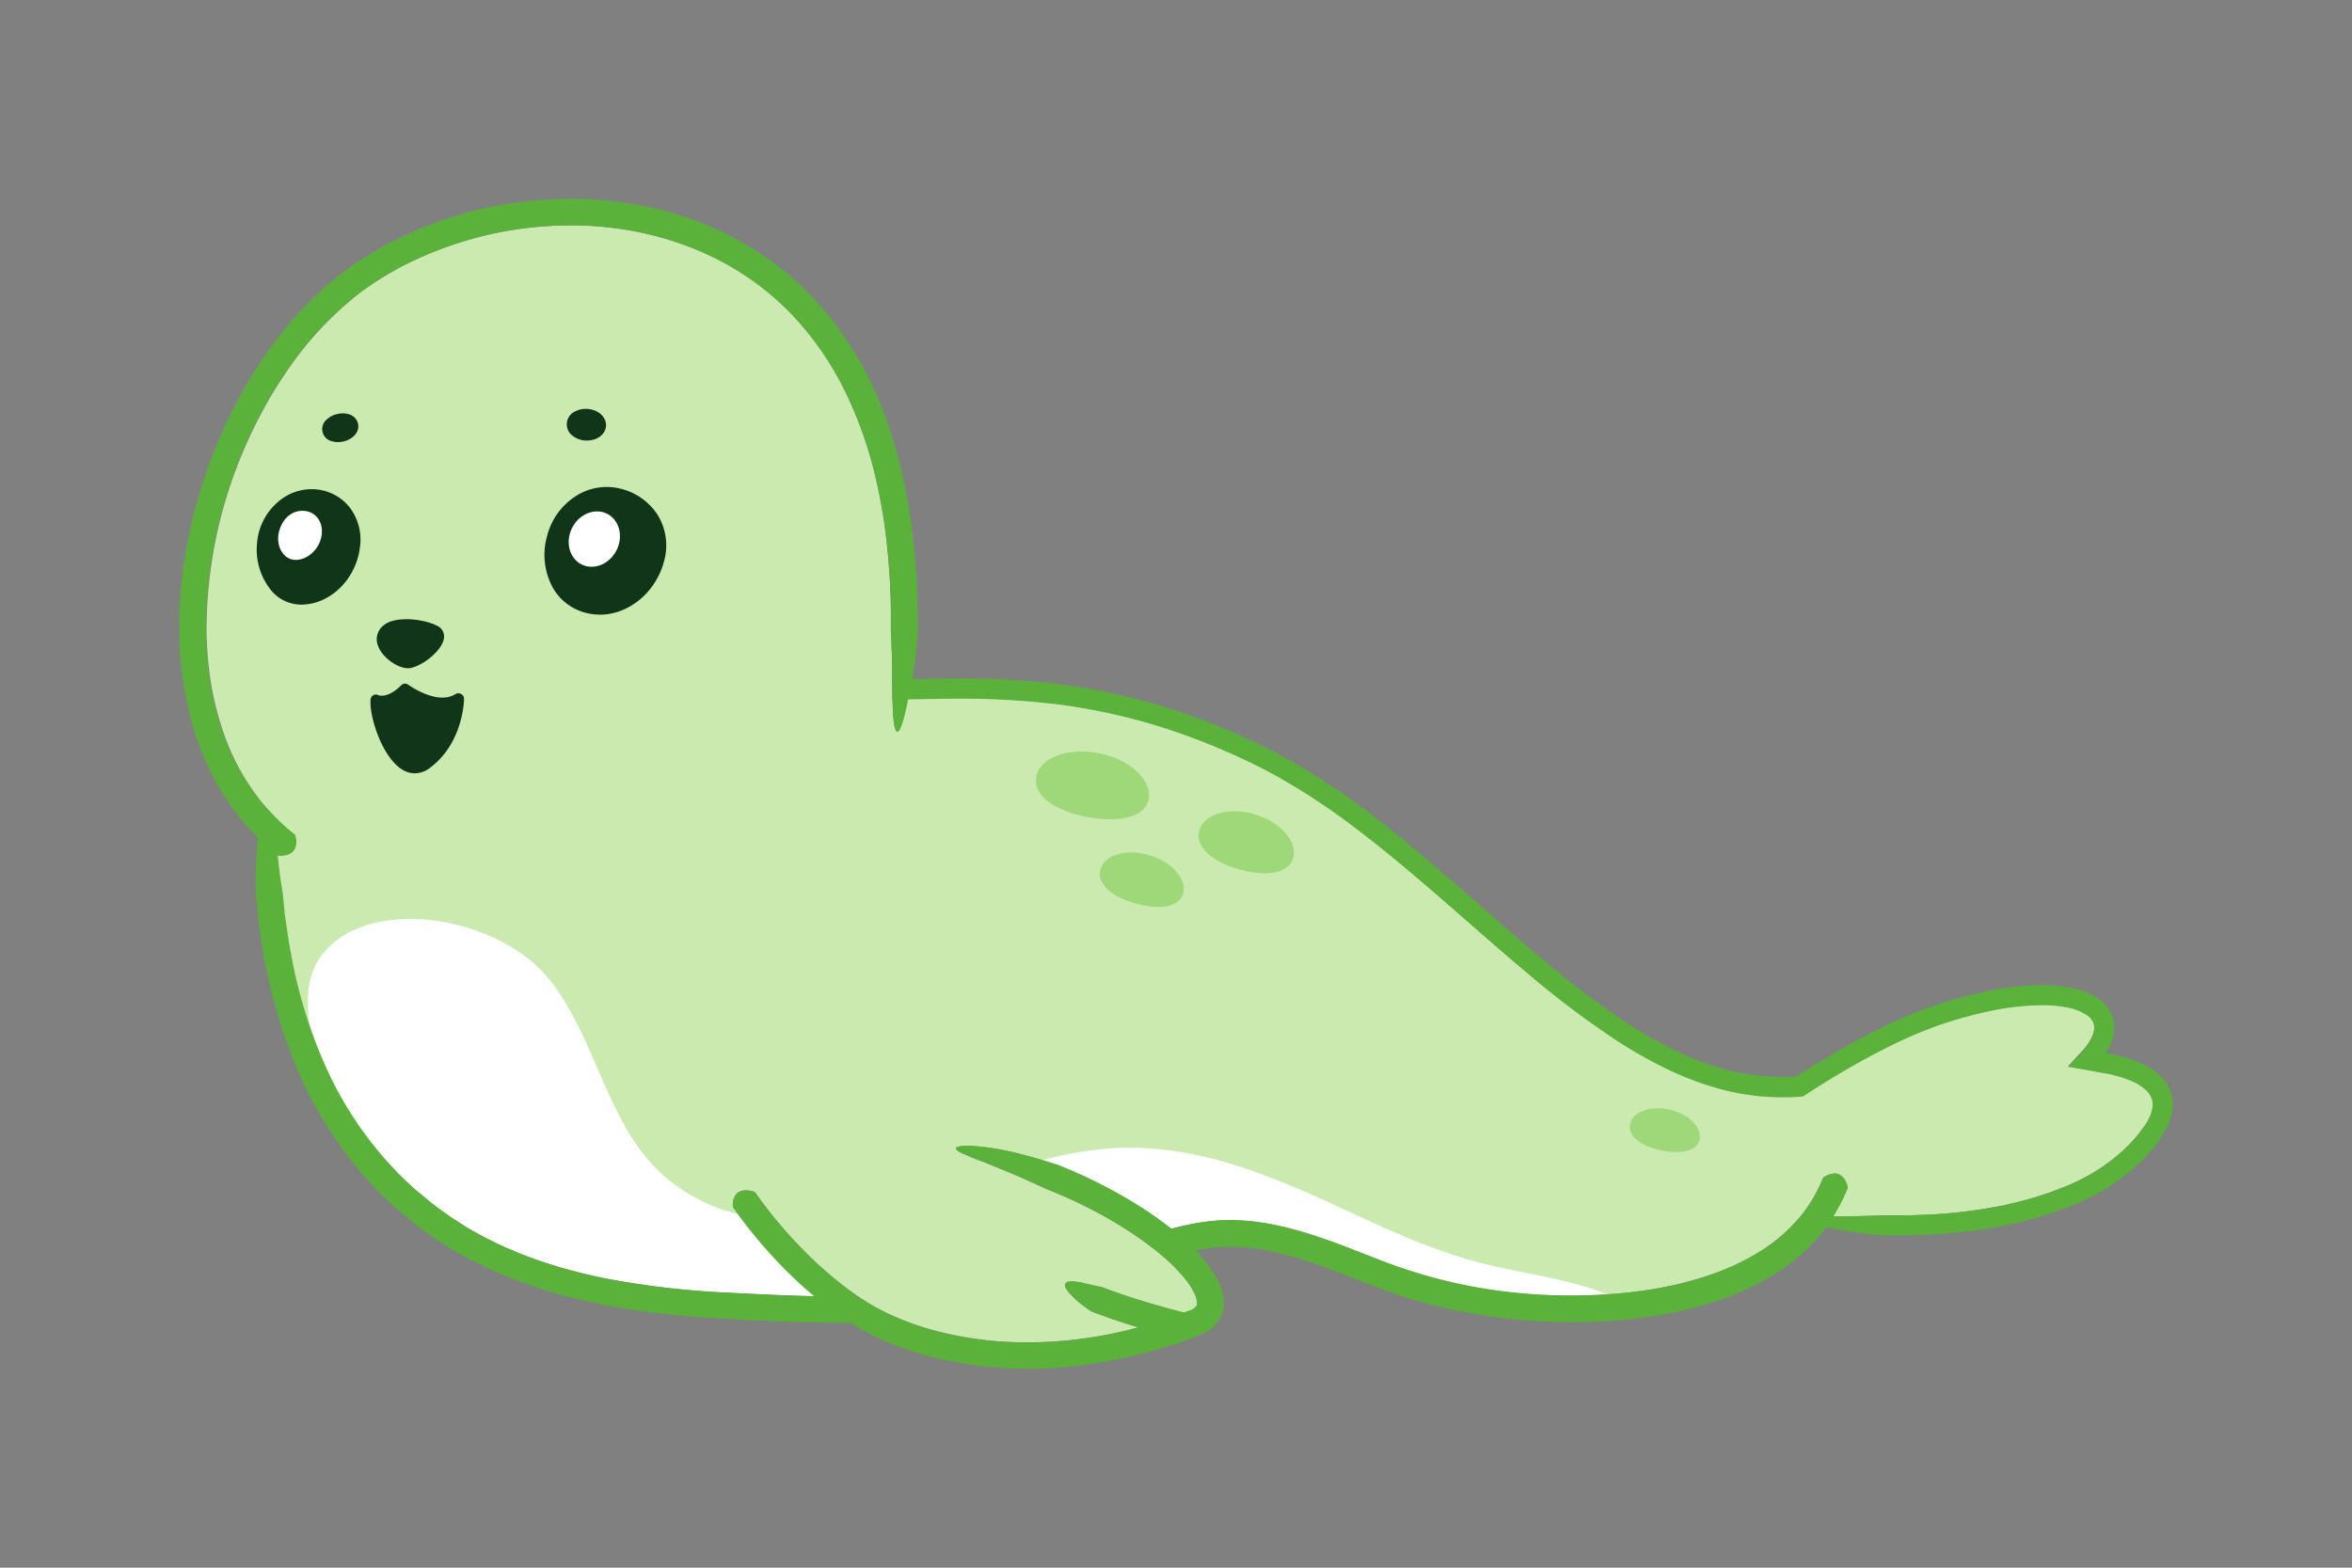 <svg xmlns="http://www.w3.org/2000/svg" viewBox="0 0 600 400"><rect x="0" y="0" width="600" height="400" fill="#808080" stroke="none"/><defs><style>.cls-1{fill:#cbeab0;}.cls-2{fill:#113519;}.cls-3{fill:#9ed879;}.cls-4{fill:#fff;}.cls-5{fill:#5bb23b;}</style></defs><g id="圖層_2" data-name="圖層 2"><path class="cls-1" d="M547.59,286.54a16.23,16.23,0,0,0,.94-1.86,7.24,7.24,0,0,0,.62-3.49c0-.13,0-.26-.06-.38l-.09-.36c0-.12-.09-.24-.13-.35s-.12-.25-.17-.37a5.63,5.63,0,0,0-1-1.38,11.38,11.38,0,0,0-3.26-2.24,26,26,0,0,0-4.17-1.53c-.73-.2-1.48-.39-2.24-.57l-1.15-.25-1.72-.33-4.83-.87-2.42-.42c-.68,0,0-.42.22-.71l.92-1c.9-1,1.86-2,2.67-2.92a9.15,9.15,0,0,0,.58-.72l.54-.73.12-.19,0-.08.09-.15.19-.32a7.51,7.51,0,0,0,.94-2.47,3.54,3.54,0,0,0-.21-2.07,4.53,4.53,0,0,0-1.45-1.73,13.69,13.69,0,0,0-5.51-2.16,34.07,34.07,0,0,0-6.6-.53,67.56,67.56,0,0,0-13.63,1.68c-2.26.49-4.52,1.06-6.76,1.71s-4.47,1.36-6.62,2.14a118.48,118.48,0,0,0-12.78,5.64c-4.18,2.12-8.29,4.43-12.33,6.84-2,1.21-4,2.44-6,3.72l-1.69,1.1-.38.25-.18.12a.26.26,0,0,1-.2.08l-.88.07-1.1.07-.93.07-.94,0c-.62,0-1.25.05-1.87,0a54.65,54.65,0,0,1-7.45-.52,58.48,58.48,0,0,1-7.3-1.43,78.14,78.14,0,0,1-13.83-5.1c-2.21-1.06-4.37-2.19-6.5-3.38s-4.19-2.46-6.23-3.76a234.78,234.78,0,0,1-23.07-17.35c-14.67-12.29-28.51-25.37-43.53-36.78a165.33,165.33,0,0,0-23.59-15.25,171.68,171.68,0,0,0-26-10.75,153.45,153.45,0,0,0-27.4-6,209.62,209.62,0,0,0-28.17-1.36l-9.43.16c-.08.34-.15.69-.22,1-.31,1.53-.6,2.78-.88,3.79a18.54,18.54,0,0,1-.77,2.33c-.46,1.11-.84,1.37-1.14,1-.59-.71-.84-3.87-.94-7.67,0,.08,0-.08-.05-.42,0-.84,0-2.79-.05-5.1,0-1,0-2.14,0-3.25s0-2.31-.08-3.4-.06-2.11-.11-3l-.13-2.92V157.6c0-.53,0-1.07,0-1.6l-.05-2.87-.12-3.08c0-1-.11-2.05-.17-3.07-.25-4.1-.64-8.19-1.18-12.24s-1.28-8.08-2.19-12.05a103.05,103.05,0,0,0-8-22.9A78.7,78.7,0,0,0,201.9,80.13,71.37,71.37,0,0,0,182.68,66a80.33,80.33,0,0,0-22.83-7.34,89.55,89.55,0,0,0-12-1.14c-1,0-2-.06-3,0l-3,.06-3,.17c-1,.06-2,.19-3,.27a93,93,0,0,0-23.49,5.58,90.67,90.67,0,0,0-11,5l-2.62,1.5c-.87.52-1.71,1.06-2.56,1.59l-.64.4-.62.43-1.23.84c-.8.59-1.62,1.16-2.4,1.78a86.34,86.34,0,0,0-16.6,17.42,114.19,114.19,0,0,0-12,21.13,116.64,116.64,0,0,0-10,47.35,91.17,91.17,0,0,0,.94,12,75.65,75.65,0,0,0,2.68,11.69A59.61,59.61,0,0,0,67,205l.42.51c.76.89,1.55,1.75,2.36,2.59A51.49,51.49,0,0,0,75,212.85a.5.5,0,0,1,.23.38,4.65,4.65,0,0,1,0,3.09c-.42,1.05-1.46,2-3.85,2a2.18,2.18,0,0,1-.61-.12h0c0,.16,0,.32,0,.48.11,1.15.25,2.3.39,3.37s.25,2.09.38,2.95l.29,2.09.13.8.31,3.18.18,1.59,0,.39.13,1.14.27,1.94c.17,1.3.37,2.58.58,3.87s.45,2.57.68,3.85a123.87,123.87,0,0,0,9.34,29.61A93.81,93.81,0,0,0,101,298.8c.89.92,1.83,1.8,2.73,2.71s1.9,1.73,2.86,2.58c2,1.6,3.92,3.31,6,4.75l1.56,1.12.78.56.82.51,3.25,2.06c1.1.66,2.24,1.26,3.36,1.89.57.31,1.12.63,1.69.92l1.74.84,1.74.85.87.42c.29.14.59.25.89.38l3.56,1.5c.59.27,1.21.46,1.81.69l1.83.66,1.82.66,1.85.58,1.86.59c.62.19,1.23.39,1.86.55l3.76,1c.63.18,1.27.31,1.9.46l1.91.43,1.9.43,1.92.37a219.54,219.54,0,0,0,31.27,3.52c7.08.37,14.14.7,21.19.87q-2.56-2.15-5-4.44a123.09,123.09,0,0,1-8.54-9,112.33,112.33,0,0,1-7.12-9.18.6.6,0,0,1-.12-.47,4.29,4.29,0,0,1,.93-3c.79-.81,2.11-1.21,4.27-.62a1.94,1.94,0,0,1,.52.26,103.48,103.48,0,0,0,6.68,8.62,115.48,115.48,0,0,0,8.2,8.65,99.88,99.88,0,0,0,9.08,7.63l2.33,1.69.06,0c.8.53,1.59,1.07,2.42,1.56s1.66,1,2.5,1.44l1.29.66c.43.22.86.44,1.31.64,1.59.76,3.23,1.45,4.89,2.08,2,.76,4,1.43,6.06,2a90.11,90.11,0,0,0,23.37,3.27,108,108,0,0,0,23.63-2.39q3-.63,5.91-1.43l-1-.31c-2.75-.85-5.48-1.77-7.52-2.5L279.4,335l-.93-.37s-.82-.51-1.88-1.28c-.53-.4-1.12-.87-1.7-1.35a20.3,20.3,0,0,1-1.62-1.58,7.23,7.23,0,0,1-1-1.14,3.92,3.92,0,0,1-.49-.9.89.89,0,0,1,.19-1.08,2.07,2.07,0,0,1,1.25-.34,10.43,10.43,0,0,1,1.82.16c-.05-.06.31,0,.87.14l1,.24,1.16.26,1.15.26,1,.22,1,.21s.31.13.86.33,1.34.51,2.3.84c1.91.69,4.49,1.55,7.12,2.35s5.28,1.55,7.3,2.1c1.61.43,2.8.74,3.26.85l1-.37.35-.13.31-.13c.14-.07.31-.12.44-.2a2.62,2.62,0,0,0,1-.8,1.49,1.49,0,0,0,.2-1,5.61,5.61,0,0,0-.46-1.83,18.15,18.15,0,0,0-2.74-4.34,44.2,44.2,0,0,0-4.93-5.05c-1.1-1-2.25-1.91-3.42-2.82-1-.75-1.95-1.47-2.95-2.17-2.22-1.57-4.52-3-6.88-4.43a117.83,117.83,0,0,0-10.58-5.51l-.68-.31-.53-.23-.37-.17-.74-.32-1.48-.64c-1-.41-2-.82-3-1.21,0,0-2.28-1.1-5.41-2.49s-7.14-3-10.5-4.37a57.76,57.76,0,0,1-5.79-2.39c-1-.57-1.29-1-.91-1.23.75-.52,4-.52,7.83,0a65.48,65.48,0,0,1,8.83,1.78c4.63,1.14,9.26,2.7,9.26,2.7,1,.42,2.07.84,3.09,1.28.51.21,1,.44,1.53.66l.38.17.47.21.71.32c.94.43,1.87.88,2.8,1.32,3.71,1.82,7.35,3.8,10.88,6a93,93,0,0,1,9,6.29c1.38-.38,2.77-.72,4.17-1a57.47,57.47,0,0,1,8.45-1.16,56.52,56.52,0,0,1,8.55.32,74.92,74.92,0,0,1,8.27,1.54c2.7.68,5.33,1.47,7.93,2.33s5.14,1.81,7.66,2.77l7.47,2.91c1.23.47,2.47,1,3.68,1.39l1.82.67c.62.22,1.23.41,1.85.62a129.55,129.55,0,0,0,15,4,138.05,138.05,0,0,0,31,2.6c1.3-.05,2.6-.08,3.9-.17s2.6-.14,3.89-.25c2.58-.22,5.16-.52,7.71-.91a93.45,93.45,0,0,0,15-3.51,71.6,71.6,0,0,0,7.11-2.75,56.42,56.42,0,0,0,6.65-3.56,42.47,42.47,0,0,0,11-9.75,37.31,37.31,0,0,0,5.09-8.91c.05-.14.07-.2.29-.32a4.77,4.77,0,0,1,2.93-.93c1.13.1,2.32.79,3,3.1a2.4,2.4,0,0,1,.06.64,45.46,45.46,0,0,1-3.69,7.22c1.11,0,3.51,0,6-.08l4.8-.13,2.19-.09,1.5,0h4.09c1.6,0,3.21-.07,4.81-.14a126,126,0,0,0,19-2.2l1.17-.22,1.16-.27,2.32-.54c.77-.18,1.53-.41,2.3-.62s1.53-.4,2.28-.64l2.26-.74,1.13-.37c.38-.12.74-.27,1.11-.41,1.47-.57,3-1.1,4.39-1.74a47.44,47.44,0,0,0,15.24-10.36,34.8,34.8,0,0,0,2.94-3.49A19.16,19.16,0,0,0,547.59,286.54Z"/><path class="cls-2" d="M167.71,131.3a15.61,15.61,0,0,0-9.41-6.61,14.53,14.53,0,0,0-11.67,2.06,17.08,17.08,0,0,0-7.09,10.1,17.46,17.46,0,0,0,1.74,13.54,13.51,13.51,0,0,0,9,6.16,14,14,0,0,0,2.8.28c7.29,0,14.29-5.67,16.35-13.75A14.81,14.81,0,0,0,167.71,131.3Z"/><path class="cls-2" d="M80.6,124.86A13,13,0,0,0,71,128a15.39,15.39,0,0,0-5.41,10.42,16.55,16.55,0,0,0,3.75,12.42,10,10,0,0,0,7.5,3.43h0c7.26,0,13.81-6.27,14.93-14.29a13.63,13.63,0,0,0-2.56-10.51A12.36,12.36,0,0,0,80.6,124.86Z"/><path class="cls-2" d="M104,170.5l.33,0c3.18-.36,8.32-4.31,8.9-7.51a3,3,0,0,0-1.69-3.31c-3.8-1.92-10.67-2.46-13.49-.26h0a4.49,4.49,0,0,0-1.55,5.52C97.71,168,101.6,170.5,104,170.5Z"/><path class="cls-2" d="M117.63,177.08a1.38,1.38,0,0,0-1.4,0c-4.71,3-12-2.32-12.09-2.37a1.37,1.37,0,0,0-1.78.13c-3.53,3.52-5.78,2.56-5.84,2.54a1.32,1.32,0,0,0-1.29,0,1.36,1.36,0,0,0-.7,1.12c-.37,4.26,3,15,8.32,18a6,6,0,0,0,3,.81,6.38,6.38,0,0,0,3.83-1.39c8.48-6.32,8.7-17.19,8.7-17.65A1.36,1.36,0,0,0,117.63,177.08Z"/><path class="cls-2" d="M146.2,111.29a6,6,0,0,0,3.13,1.11h.43c2.61,0,4.69-1.57,4.83-3.71h0c.15-2.25-1.93-4.17-4.73-4.35a5.84,5.84,0,0,0-3.24.68,3.62,3.62,0,0,0-.42,6.26Z"/><path class="cls-2" d="M84.76,112.61a5.09,5.09,0,0,0,1.43.2,6.37,6.37,0,0,0,1.48-.18c2.57-.63,4.14-2.6,3.65-4.59a3.33,3.33,0,0,0-2.45-2.38,5.73,5.73,0,0,0-2.91,0A5.67,5.67,0,0,0,83.39,107a3.19,3.19,0,0,0,1.37,5.61Z"/><path class="cls-3" d="M293,204c1-4.85-4.57-10.13-12.48-11.77s-15.13,1-16.14,5.82,4.45,8.63,12.35,10.28S292,208.86,293,204Z"/><path class="cls-3" d="M320.2,207.81c-6.59-2-13-.22-14.23,4s3.08,7.87,9.67,9.87,12.95,1.53,14.22-2.65S326.8,209.8,320.2,207.81Z"/><path class="cls-3" d="M293.29,218.23c-5.81-1.76-11.42-.19-12.54,3.49s2.71,6.94,8.52,8.69,11.41,1.36,12.52-2.33S299.1,220,293.29,218.23Z"/><path class="cls-3" d="M426,283.15c-4.89-1.12-9.43.48-10.15,3.58s2.62,5.57,7.51,6.7,9.49.49,10.2-2.62S430.87,284.28,426,283.15Z"/><path class="cls-4" d="M194.21,317.26c-2.05-2.4-4-4.87-5.88-7.45a45.47,45.47,0,0,1-17.48-8.55c-15.95-12.55-18.33-36.21-30.94-51.61-13.23-16.16-46.57-21.57-58.16-5.49-3.71,5.14-3.55,11.81-2.68,18a115.14,115.14,0,0,0,4.54,11.29A93.81,93.81,0,0,0,101,298.8c.89.92,1.83,1.8,2.73,2.71s1.9,1.73,2.86,2.58c2,1.6,3.92,3.31,6,4.75l1.56,1.12.78.56.82.51,3.25,2.06c1.1.66,2.24,1.26,3.36,1.89.57.31,1.12.63,1.69.92l1.74.84,1.74.85.87.42c.29.14.59.25.89.38l3.56,1.5c.59.27,1.21.46,1.81.69l1.83.66,1.82.66,1.85.58,1.86.59c.62.19,1.23.39,1.86.55l3.76,1c.63.18,1.27.31,1.9.46l1.91.43,1.9.43,1.92.37a219.7,219.7,0,0,0,31.27,3.52c7.08.37,14.14.7,21.19.87q-2.56-2.15-5-4.44A123.09,123.09,0,0,1,194.21,317.26Z"/><path class="cls-4" d="M380,322.8c-11.37-2.68-22.12-7.27-32.68-12.17-21-9.75-41.85-19.61-65.68-17.49A100.72,100.72,0,0,0,265.88,296c2.35.7,4,1.27,4,1.27,1,.42,2.07.84,3.09,1.28.51.21,1,.44,1.53.66l.38.17.47.21.71.32c.94.43,1.87.88,2.8,1.32,3.71,1.82,7.35,3.8,10.88,6a93,93,0,0,1,9,6.29c1.38-.38,2.77-.72,4.17-1a57.47,57.47,0,0,1,8.45-1.16,56.52,56.52,0,0,1,8.55.32,74.92,74.92,0,0,1,8.27,1.54c2.7.68,5.33,1.47,7.93,2.33s5.14,1.81,7.66,2.77l7.47,2.91c1.23.47,2.47,1,3.68,1.39l1.82.67c.62.22,1.23.41,1.85.62a129.55,129.55,0,0,0,15,4,138.05,138.05,0,0,0,31,2.6c1.3-.05,2.6-.08,3.9-.17l1.48-.08C400.47,326.44,390,325.17,380,322.8Z"/><path class="cls-4" d="M148.31,144c3.12,1.59,7.13,0,8.95-3.56s.76-7.75-2.36-9.34-7.12,0-8.94,3.56S145.19,142.36,148.31,144Z"/><path class="cls-4" d="M81.88,137.38c.93-3.42-.84-6.43-3.68-6.95-3.34-.61-6.09,1.67-7,5.1s.79,6.9,3.65,7.29S81,140.8,81.88,137.38Z"/><path class="cls-5" d="M553.85,278.93c-.1-.29-.2-.57-.31-.84s-.24-.52-.37-.78-.28-.49-.43-.73-.31-.47-.48-.7a14.41,14.41,0,0,0-4.8-3.93,28.9,28.9,0,0,0-5.25-2.1q-1.32-.39-2.64-.69l-1.31-.3-1-.2h-.06l.21-.33.27-.46a12.64,12.64,0,0,0,1.54-4.17,9.07,9.07,0,0,0,.08-2.45,8.53,8.53,0,0,0-.66-2.47,9.53,9.53,0,0,0-3-3.73,15.1,15.1,0,0,0-3.77-2,24.06,24.06,0,0,0-3.85-1.07,39.53,39.53,0,0,0-7.61-.62,72.23,72.23,0,0,0-14.67,1.79c-2.38.52-4.75,1.12-7.08,1.79s-4.64,1.41-7,2.25A125.47,125.47,0,0,0,478.37,263c-4.31,2.18-8.51,4.54-12.64,7-2.06,1.23-4.11,2.49-6.14,3.8l-1.3.85h0l-.69.05-.85.06-.84,0c-.57,0-1.14.05-1.7,0a49.78,49.78,0,0,1-6.79-.48A53.75,53.75,0,0,1,440.7,273c-8.86-2.29-17.23-6.55-25.08-11.59a228,228,0,0,1-22.55-17c-14.52-12.16-28.41-25.29-43.73-36.94A170.63,170.63,0,0,0,325,191.82a177.67,177.67,0,0,0-26.76-11.09A158.56,158.56,0,0,0,270,174.54a212.87,212.87,0,0,0-28.84-1.4l-8.45.14c.3-1.87.56-3.72.77-5.38s.38-3.29.47-4.39.15-1.75.15-1.75c0-1.12,0-2.24,0-3.36v-1.68l-.09-4.07a173.72,173.72,0,0,0-2.64-25.88c-.81-4.29-1.8-8.54-3-12.75a104.57,104.57,0,0,0-4.42-12.4,94.74,94.74,0,0,0-6-11.77c-.59-.93-1.15-1.89-1.77-2.8l-1.89-2.74-2-2.66c-.68-.88-1.41-1.71-2.12-2.57a76.84,76.84,0,0,0-20.4-17,83.43,83.43,0,0,0-12-5.66c-1-.37-2.08-.78-3.14-1.11l-3.16-1-3.21-.86c-1.07-.27-2.15-.49-3.23-.74A97,97,0,0,0,138.57,51,97.43,97.43,0,0,0,89.21,68.19,89.8,89.8,0,0,0,70.44,86.81a118.67,118.67,0,0,0-13.36,22.57,129.29,129.29,0,0,0-8.37,24.8,117.07,117.07,0,0,0-3,26.08,89.36,89.36,0,0,0,3.82,26.16,68.63,68.63,0,0,0,5.14,12.36,61.61,61.61,0,0,0,7.57,11.14c1.11,1.31,2.29,2.58,3.52,3.79-.25,2.63-.41,5.34-.48,7.68-.06,1.77-.08,3.32-.07,4.42s0,1.76,0,1.76l.32,3.36c0,.56.12,1.12.19,1.68l.09.84,0,.42.18,1.48.28,2.05a141.18,141.18,0,0,0,8.24,32.21,104.43,104.43,0,0,0,17,28.86,93,93,0,0,0,11.94,11.87c1.1.88,2.16,1.8,3.28,2.65l3.42,2.46.86.62.89.57,1.78,1.12,1.78,1.13c.59.38,1.22.69,1.83,1,1.23.67,2.45,1.37,3.69,2l3.78,1.84.95.45,1,.41,1.93.82,1.93.81c.65.27,1.31.49,2,.73a123.82,123.82,0,0,0,16,4.79,162.76,162.76,0,0,0,16.32,2.94c5.46.76,10.94,1.22,16.41,1.58l4.1.25,4.07.21c2.71.13,5.43.27,8.15.37,5.44.23,10.9.4,16.37.44h3l.53.32,1.36.84,1.4.77.7.39.7.36,1.42.73a78.45,78.45,0,0,0,11.79,4.52,96.33,96.33,0,0,0,24.68,3.72,112.72,112.72,0,0,0,24.74-2.18,123.91,123.91,0,0,0,12-3l3-.94,2.92-1c1-.33,1.94-.72,2.9-1.09l.73-.27.36-.14.47-.21.47-.21.47-.26a7.42,7.42,0,0,0,.95-.59,10.14,10.14,0,0,0,.92-.73,10.48,10.48,0,0,0,.86-.9,8.32,8.32,0,0,0,1.3-2.26,9,9,0,0,0,.38-4.75,14.37,14.37,0,0,0-1.25-3.75,23.64,23.64,0,0,0-1.8-3,38.48,38.48,0,0,0-4-4.85c1.44-.29,2.88-.52,4.32-.71a45.91,45.91,0,0,1,7.51-.15,58,58,0,0,1,7.57,1.1,108.81,108.81,0,0,1,15.06,4.6c2.5.93,5,1.93,7.53,2.91l3.82,1.48c1.28.49,2.6,1,3.91,1.44a131.92,131.92,0,0,0,16.06,4.49,146.09,146.09,0,0,0,33.09,3.11c1.39-.05,2.77-.08,4.16-.15s2.76-.14,4.15-.25q4.17-.31,8.31-.91a102.23,102.23,0,0,0,16.39-3.73,69.84,69.84,0,0,0,15.53-7,49.2,49.2,0,0,0,13-11.49l.52-.69.82.16c1.35.29,2.84.58,4.33.81s3,.46,4.29.62c2.63.34,4.59.49,4.59.49,1.08,0,2.15.06,3.24,0h2.68a144.09,144.09,0,0,0,20.91-1.66,98.46,98.46,0,0,0,20.42-5.41A54.94,54.94,0,0,0,545.49,297a39.24,39.24,0,0,0,3.73-4c.6-.7,1.13-1.45,1.68-2.19a22.52,22.52,0,0,0,1.52-2.46,14.65,14.65,0,0,0,1.83-5.92A9.77,9.77,0,0,0,553.85,278.93Zm-5.32,5.75a16.23,16.23,0,0,1-.94,1.86,19.16,19.16,0,0,1-1.22,1.81,34.8,34.8,0,0,1-2.94,3.49,47.44,47.44,0,0,1-15.24,10.36c-1.42.64-2.92,1.17-4.39,1.74-.37.14-.73.29-1.11.41l-1.13.37-2.26.74c-.75.24-1.52.43-2.28.64s-1.53.44-2.3.62l-2.32.54-1.16.27-1.17.22a126,126,0,0,1-19,2.2c-1.6.07-3.21.1-4.81.14h-4.09l-1.5,0-2.19.09-4.8.13c-2.44,0-4.84.05-6,.08a45.46,45.46,0,0,0,3.69-7.22,2.4,2.4,0,0,0-.06-.64c-.72-2.31-1.91-3-3-3.1a4.77,4.77,0,0,0-2.93.93c-.22.12-.24.18-.29.32a37.31,37.31,0,0,1-5.09,8.91,42.47,42.47,0,0,1-11,9.75,56.42,56.42,0,0,1-6.65,3.56,71.6,71.6,0,0,1-7.11,2.75,93.45,93.45,0,0,1-15,3.51c-2.55.39-5.13.69-7.71.91-1.29.11-2.59.18-3.89.25s-2.6.12-3.9.17a138.05,138.05,0,0,1-31-2.6,129.55,129.55,0,0,1-15-4c-.62-.21-1.23-.4-1.85-.62L355,322.6c-1.21-.43-2.45-.92-3.68-1.39l-7.47-2.91c-2.52-1-5.07-1.9-7.66-2.77s-5.23-1.65-7.93-2.33a74.92,74.92,0,0,0-8.27-1.54,56.52,56.52,0,0,0-8.55-.32,57.47,57.47,0,0,0-8.45,1.16c-1.4.31-2.79.65-4.17,1a93,93,0,0,0-9-6.29c-3.53-2.19-7.17-4.17-10.88-6-.93-.44-1.86-.89-2.8-1.32l-.71-.32-.47-.21-.38-.17c-.51-.22-1-.45-1.53-.66-1-.44-2.06-.86-3.09-1.28,0,0-4.63-1.56-9.26-2.7a65.48,65.48,0,0,0-8.83-1.78c-3.85-.55-7.08-.55-7.83,0-.38.26-.14.66.91,1.23a57.76,57.76,0,0,0,5.79,2.39c3.36,1.34,7.37,3,10.5,4.37s5.41,2.49,5.41,2.49c1,.39,2,.8,3,1.21l1.48.64.74.32.37.17.53.23.68.31A117.83,117.83,0,0,1,284,311.65c2.36,1.39,4.66,2.86,6.88,4.43,1,.7,2,1.42,2.95,2.17,1.17.91,2.32,1.85,3.42,2.82a44.2,44.2,0,0,1,4.93,5.05,18.15,18.15,0,0,1,2.74,4.34,5.61,5.61,0,0,1,.46,1.83,1.49,1.49,0,0,1-.2,1,2.62,2.62,0,0,1-1,.8c-.13.08-.3.13-.44.2l-.31.13-.35.13-1,.37c-.46-.11-1.65-.42-3.26-.85-2-.55-4.68-1.3-7.3-2.1s-5.21-1.66-7.12-2.35c-1-.33-1.74-.64-2.3-.84s-.86-.33-.86-.33l-1-.21-1-.22-1.15-.26-1.16-.26-1-.24c-.56-.14-.92-.2-.87-.14a10.43,10.43,0,0,0-1.82-.16,2.07,2.07,0,0,0-1.25.34.89.89,0,0,0-.19,1.08,3.92,3.92,0,0,0,.49.9,7.23,7.23,0,0,0,1,1.14,20.3,20.3,0,0,0,1.62,1.58c.58.48,1.17,1,1.7,1.35,1.06.77,1.88,1.28,1.88,1.28l.93.37,2.46.91c2,.73,4.77,1.65,7.52,2.5l1,.31q-2.94.79-5.91,1.43a108,108,0,0,1-23.63,2.39,90.11,90.11,0,0,1-23.37-3.27c-2-.57-4.08-1.24-6.06-2-1.66-.63-3.3-1.32-4.89-2.08-.45-.2-.88-.42-1.31-.64l-1.29-.66c-.84-.48-1.69-.93-2.5-1.44s-1.62-1-2.42-1.56l-.06,0-2.33-1.69a99.88,99.88,0,0,1-9.08-7.63,115.48,115.48,0,0,1-8.2-8.65,103.48,103.48,0,0,1-6.68-8.62,1.94,1.94,0,0,0-.52-.26c-2.16-.59-3.48-.19-4.27.62a4.29,4.29,0,0,0-.93,3,.6.6,0,0,0,.12.47,112.33,112.33,0,0,0,7.12,9.18,123.09,123.09,0,0,0,8.54,9q2.42,2.3,5,4.44c-7-.17-14.11-.5-21.19-.87a219.54,219.54,0,0,1-31.27-3.52l-1.92-.37-1.9-.43-1.91-.43c-.63-.15-1.27-.28-1.9-.46l-3.76-1c-.63-.16-1.24-.36-1.86-.55l-1.86-.59-1.85-.58-1.82-.66-1.83-.66c-.6-.23-1.22-.42-1.81-.69l-3.56-1.5c-.3-.13-.6-.24-.89-.38l-.87-.42-1.74-.85-1.74-.84c-.57-.29-1.12-.61-1.69-.92-1.12-.63-2.26-1.23-3.36-1.89L115.75,311l-.82-.51-.78-.56-1.56-1.12c-2.13-1.44-4-3.15-6-4.75-1-.85-1.91-1.72-2.86-2.58s-1.84-1.79-2.73-2.71a93.81,93.81,0,0,1-17.34-25.36,123.87,123.87,0,0,1-9.34-29.61c-.23-1.28-.49-2.56-.68-3.85s-.41-2.57-.58-3.87l-.27-1.94L72.61,233l0-.39-.18-1.59-.31-3.18-.13-.8L71.65,225c-.13-.86-.25-1.87-.38-2.95s-.28-2.22-.39-3.37c0-.16,0-.32,0-.48h0a2.18,2.18,0,0,0,.61.12c2.39,0,3.43-.94,3.85-2a4.65,4.65,0,0,0,0-3.09.5.5,0,0,0-.23-.38,51.49,51.49,0,0,1-5.26-4.75c-.81-.84-1.6-1.7-2.36-2.59L67,205a59.61,59.61,0,0,1-10.85-20.21,75.65,75.65,0,0,1-2.68-11.69,91.17,91.17,0,0,1-.94-12,116.64,116.64,0,0,1,10-47.35,114.19,114.19,0,0,1,12-21.13,86.34,86.34,0,0,1,16.6-17.42c.78-.62,1.6-1.19,2.4-1.78l1.23-.84.62-.43.64-.4c.85-.53,1.69-1.07,2.56-1.59l2.62-1.5a90.67,90.67,0,0,1,11-5A93,93,0,0,1,135.74,58c1-.08,2-.21,3-.27l3-.17,3-.06c1,0,2,0,3,0a89.55,89.55,0,0,1,12,1.14A80.33,80.33,0,0,1,182.68,66,71.37,71.37,0,0,1,201.9,80.13a78.7,78.7,0,0,1,13.69,19.66,103.05,103.05,0,0,1,8,22.9c.91,4,1.63,8,2.19,12.05s.93,8.14,1.18,12.24c.06,1,.13,2.05.17,3.07l.12,3.08.05,2.87c0,.53,0,1.07,0,1.6v3.21l.13,2.92c0,.87.07,1.89.11,3s.06,2.25.08,3.4,0,2.22,0,3.25c0,2.31,0,4.26.05,5.1,0,.34,0,.5.05.42.1,3.8.35,7,.94,7.67.3.35.68.09,1.14-1a18.54,18.54,0,0,0,.77-2.33c.28-1,.57-2.26.88-3.79.07-.33.14-.68.22-1l9.43-.16a209.62,209.62,0,0,1,28.17,1.36,153.45,153.45,0,0,1,27.4,6,171.68,171.68,0,0,1,26,10.75,165.33,165.33,0,0,1,23.59,15.25c15,11.41,28.86,24.49,43.53,36.78a234.78,234.78,0,0,0,23.07,17.35c2,1.3,4.12,2.56,6.23,3.76s4.29,2.32,6.5,3.38a78.14,78.14,0,0,0,13.83,5.1,58.48,58.48,0,0,0,7.3,1.43,54.65,54.65,0,0,0,7.45.52c.62,0,1.25,0,1.87,0l.94,0,.93-.07,1.1-.07.88-.07a.26.26,0,0,0,.2-.08l.18-.12.38-.25,1.69-1.1c2-1.28,4-2.51,6-3.72,4-2.41,8.15-4.72,12.33-6.84a118.48,118.48,0,0,1,12.78-5.64c2.15-.78,4.39-1.5,6.62-2.14s4.5-1.22,6.76-1.71a67.56,67.56,0,0,1,13.63-1.68,34.07,34.07,0,0,1,6.6.53,13.69,13.69,0,0,1,5.51,2.16,4.53,4.53,0,0,1,1.45,1.73,3.54,3.54,0,0,1,.21,2.07,7.51,7.51,0,0,1-.94,2.47l-.19.32-.09.15,0,.08-.12.19-.54.73a9.15,9.15,0,0,1-.58.72c-.81,1-1.77,2-2.67,2.92l-.92,1c-.22.29-.9.75-.22.71l2.42.42,4.83.87,1.72.33L538,274c.76.18,1.51.37,2.24.57a26,26,0,0,1,4.17,1.53,11.38,11.38,0,0,1,3.26,2.24,5.63,5.63,0,0,1,1,1.38c0,.12.12.25.17.37s.08.23.13.35l.09.36c0,.12,0,.25.06.38A7.24,7.24,0,0,1,548.53,284.68Z"/></g></svg>